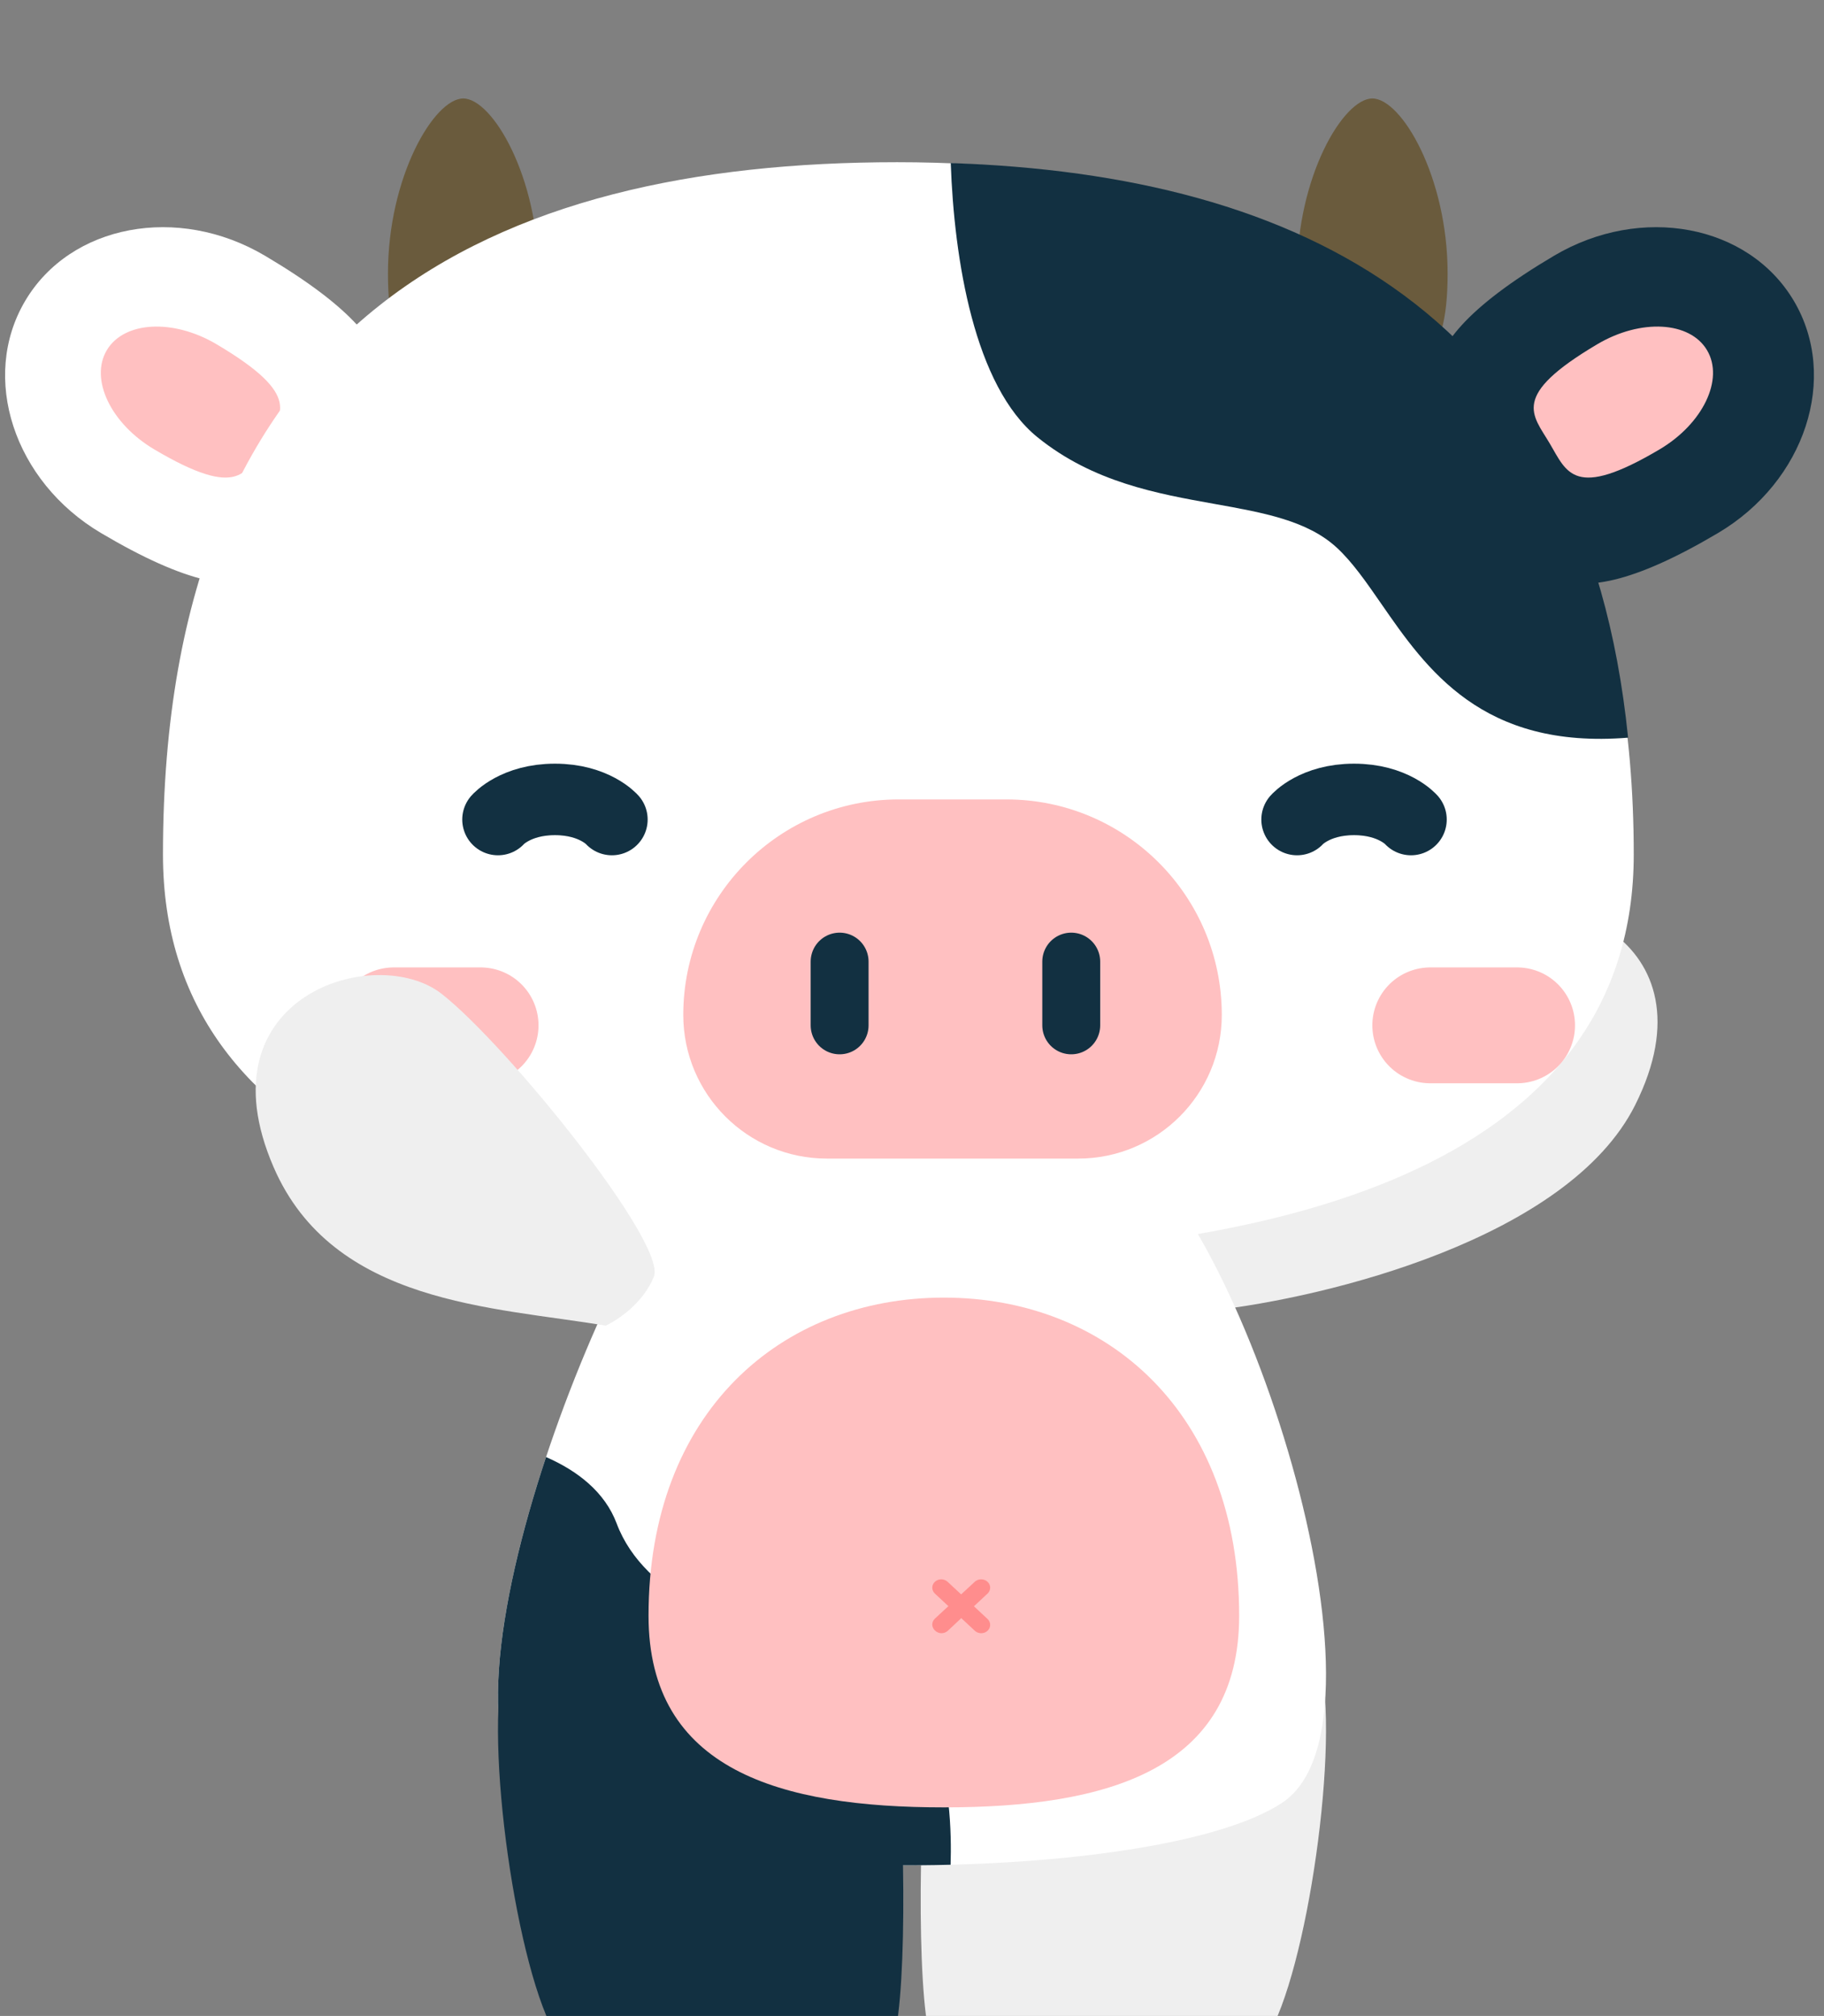 <svg width="315" height="348" viewBox="0 0 315 348" fill="none" xmlns="http://www.w3.org/2000/svg">
<rect x="0" y="0" width="315" height="348" fill="#808080" stroke="none"/>
<g clip-path="url(#clip0_432_4943)">
<path d="M45.768 44.151C76.041 62.067 66.689 70.999 58.867 84.215C51.046 97.432 47.102 109.565 17.443 92.013C2.387 83.102 -3.478 65.165 4.344 51.948C12.165 38.732 30.712 35.241 45.768 44.151Z" fill="white"/>
<path d="M224 47.214C224 63.901 229.82 64 237 64C244.18 64 250 63.901 250 47.214C250 30.527 242.032 17 237 17C231.968 17 224 30.527 224 47.214Z" fill="#6A5B3D"/>
<path d="M67 47.214C67 63.901 72.82 64 80 64C87.18 64 93 63.901 93 47.214C93 30.527 85.032 17 80 17C74.968 17 67 30.527 67 47.214Z" fill="#6A5B3D"/>
<path d="M268.375 44.151C238.101 62.067 247.454 70.999 255.275 84.215C263.097 97.432 267.04 109.565 296.699 92.013C311.755 83.102 317.62 65.165 309.799 51.948C301.977 38.732 283.431 35.241 268.375 44.151Z" fill="#123041"/>
<path d="M275.845 59.425C260.757 68.354 264.664 71.531 267.631 76.546C270.599 81.56 271.81 86.332 286.592 77.584C294.096 73.143 297.774 65.478 294.806 60.463C291.839 55.449 283.35 54.984 275.845 59.425Z" fill="#FFC0C1"/>
<path d="M37.399 59.425C52.487 68.354 48.581 71.531 45.613 76.546C42.645 81.56 41.434 86.332 26.652 77.584C19.148 73.143 15.47 65.478 18.438 60.463C21.405 55.449 29.895 54.984 37.399 59.425Z" fill="#FFC0C1"/>
<path d="M282.384 190.767C270.802 213.872 228.923 224.022 209.431 226.209C207.466 225.181 203.146 221.959 201.584 217.291C199.631 211.455 243.235 167.545 255.061 159.285C266.886 151.026 296.861 161.887 282.384 190.767Z" fill="#EFEFEF"/>
<path d="M216.076 354.458C223.248 351.526 230.231 312.452 228.816 293L159.926 303.995C158.51 319.782 158.416 351.977 161.813 354.458C166.06 357.559 207.111 358.123 216.076 354.458Z" fill="#EFEFEF"/>
<path d="M221.46 311.179C242.901 296.921 213.917 207.981 192.975 196.778C172.033 185.576 137.972 187.273 123.013 196.778C108.054 206.284 71.088 296.582 92.529 311.179C113.97 325.776 200.019 325.437 221.46 311.179Z" fill="white"/>
<path fill-rule="evenodd" clip-rule="evenodd" d="M164.166 321.903C164.333 316.64 164.16 305.904 160.5 299.501C154.641 289.251 135.5 282.501 135.5 282.501C127.833 281.334 111.3 275.801 106.5 263.001C104.457 257.554 99.746 253.905 94.301 251.524C85.746 277.283 81.733 303.829 92.529 311.179C104.205 319.128 135.039 322.648 164.166 321.903Z" fill="#123041"/>
<path d="M98.924 354.458C91.752 351.526 84.769 312.452 86.184 293L155.074 303.995C156.49 319.782 156.584 351.977 153.187 354.458C148.94 357.559 107.889 358.123 98.924 354.458Z" fill="#123041"/>
<path d="M214 278.917C214 305.593 191.167 312 163 312C134.833 312 112 305.593 112 278.917C112 243.85 134.833 224 163 224C191.167 224 214 243.85 214 278.917Z" fill="#FFC0C1"/>
<path d="M162.57 281.936C162.775 281.937 162.979 281.9 163.169 281.828C163.359 281.756 163.532 281.651 163.678 281.517L170.625 275.015C170.88 274.739 171.014 274.383 170.999 274.02C170.984 273.656 170.821 273.311 170.543 273.054C170.265 272.797 169.892 272.646 169.499 272.632C169.106 272.618 168.722 272.742 168.424 272.978L161.462 279.407C161.315 279.542 161.199 279.701 161.12 279.877C161.041 280.054 161 280.242 161 280.433C161 280.624 161.041 280.813 161.12 280.989C161.199 281.165 161.315 281.325 161.462 281.459C161.602 281.603 161.773 281.72 161.963 281.802C162.154 281.884 162.36 281.929 162.57 281.936Z" fill="#FF8D8D"/>
<path d="M169.442 281.936C169.646 281.937 169.848 281.9 170.037 281.829C170.226 281.757 170.397 281.651 170.542 281.518C170.687 281.384 170.802 281.224 170.881 281.049C170.96 280.873 171 280.685 171 280.494C171 280.304 170.96 280.116 170.881 279.94C170.802 279.764 170.687 279.605 170.542 279.471L163.65 273.057C163.506 272.922 163.334 272.815 163.146 272.742C162.957 272.669 162.754 272.631 162.55 272.631C162.346 272.631 162.143 272.669 161.954 272.742C161.766 272.815 161.594 272.922 161.45 273.057C161.162 273.327 161 273.693 161 274.073C161 274.454 161.162 274.819 161.45 275.089L168.358 281.518C168.647 281.784 169.036 281.934 169.442 281.936Z" fill="#FF8D8D"/>
<path d="M28.143 147.502C28.143 199.693 85.373 217 154.932 217C224.491 217 282.143 199.693 282.143 147.502C282.143 58.511 224.491 28 154.932 28C85.373 28 28.143 54.273 28.143 147.502Z" fill="white"/>
<path fill-rule="evenodd" clip-rule="evenodd" d="M164.191 28.146C164.776 44.799 168.254 66.641 179.165 75.474C188.761 83.242 199.835 85.22 209.73 86.987C218.187 88.498 225.783 89.855 230.86 94.541C233.558 97.031 235.95 100.487 238.542 104.229C246.35 115.506 255.965 129.391 281.166 127.341C273.711 53.977 224.481 30.189 164.191 28.146Z" fill="#123041"/>
<path d="M105.677 141.473C105.677 141.473 102.65 138 95.838 138C89.027 138 86 141.473 86 141.473" stroke="#123041" stroke-width="12.341" stroke-linecap="round"/>
<path d="M243.677 141.473C243.677 141.473 240.65 138 233.838 138C227.027 138 224 141.473 224 141.473" stroke="#123041" stroke-width="12.341" stroke-linecap="round"/>
<path d="M118 175.2C118 154.655 134.655 138 155.2 138H173.8C194.345 138 211 154.655 211 175.2C211 188.897 199.897 200 186.2 200H142.8C129.103 200 118 188.897 118 175.2Z" fill="#FFC0C1"/>
<path d="M145 166V177" stroke="#123041" stroke-width="10" stroke-linecap="round"/>
<path d="M185 166L185 177" stroke="#123041" stroke-width="10" stroke-linecap="round"/>
<path d="M68 177H83" stroke="#FFC0C1" stroke-width="20" stroke-linecap="round"/>
<path d="M247 177H262" stroke="#FFC0C1" stroke-width="20" stroke-linecap="round"/>
<path d="M47.255 201.491C57.537 225.203 85.257 225.573 104.597 228.839C106.616 227.922 111.108 224.944 112.927 220.37C115.201 214.652 87.632 180.476 76.284 171.573C64.935 162.671 34.403 171.851 47.255 201.491Z" fill="#EFEFEF"/>
</g>
<defs>
<clipPath id="clip0_432_4943">
<rect width="315" height="348" fill="white" transform="matrix(-1 0 0 1 315 0)"/>
</clipPath>
</defs>
</svg>
